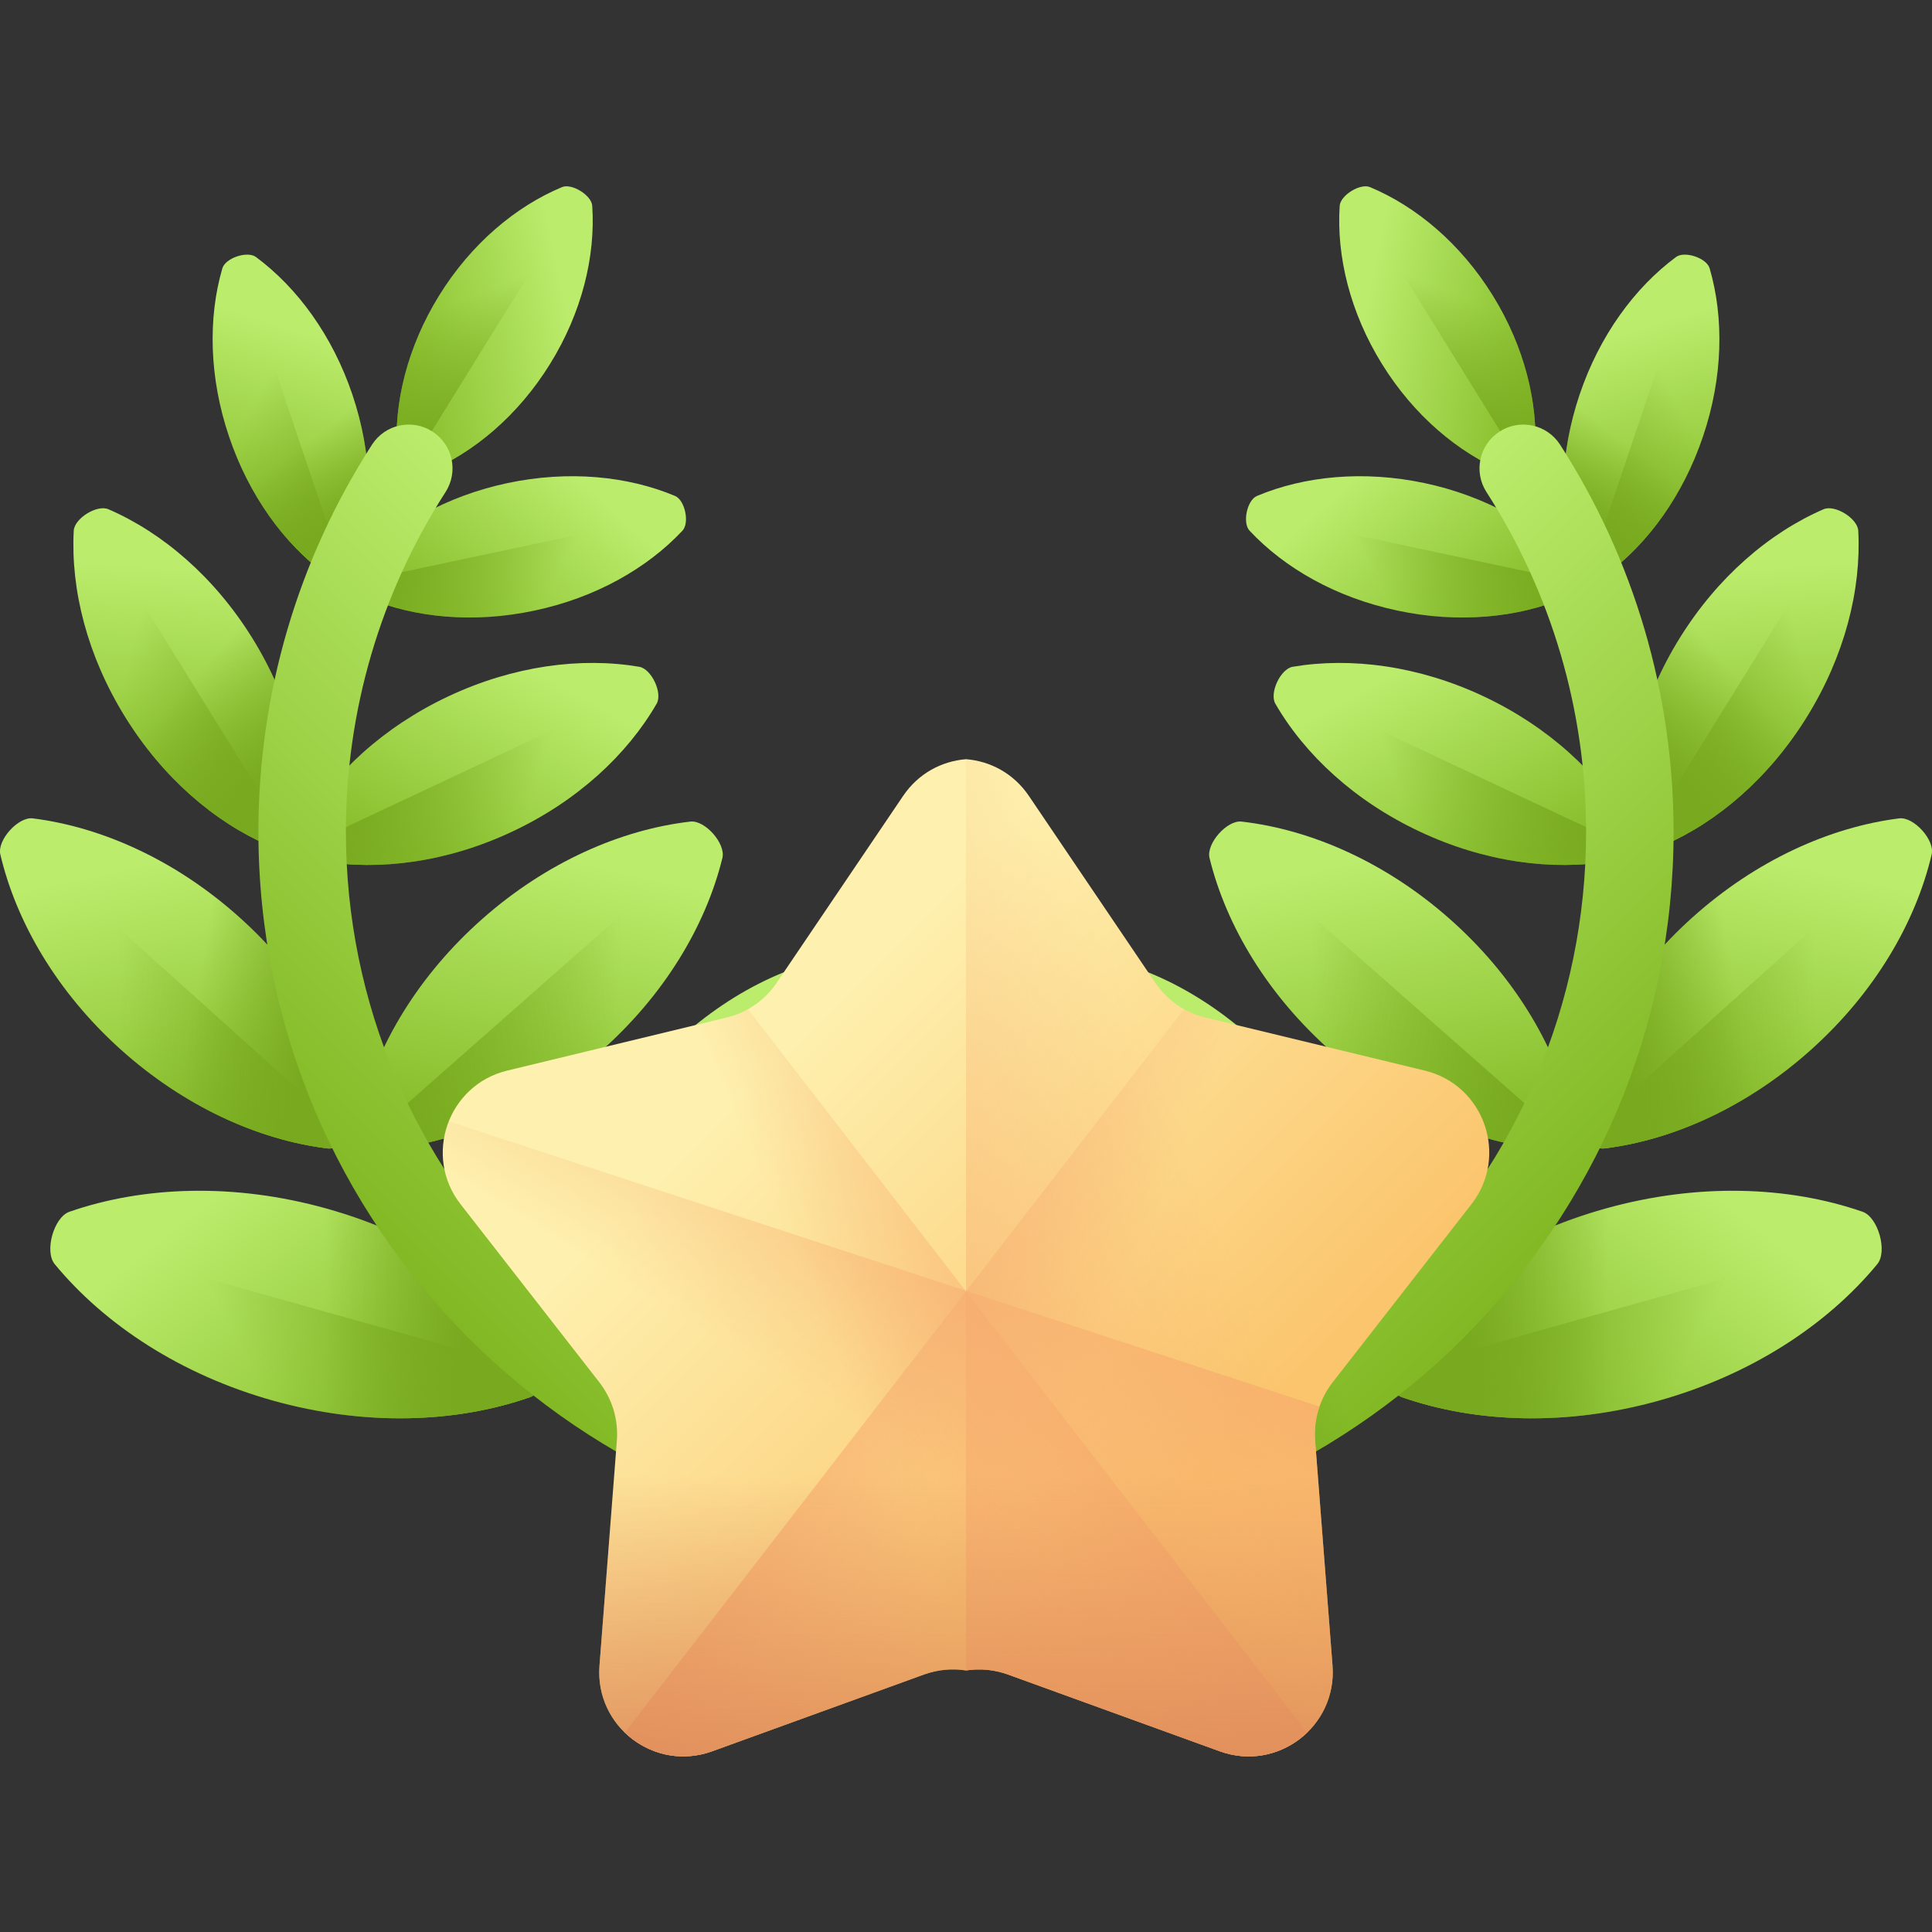 <svg width="24" height="24" viewBox="0 0 24 24" fill="none" xmlns="http://www.w3.org/2000/svg">
<rect x="0" y="0" width="24" height="24" fill="#333333" stroke="none"/>
<g clip-path="url(#clip0_3_1003)">
<path d="M17.167 4.521C17.563 5.161 18.113 5.624 18.692 5.866C18.814 5.917 19.059 5.764 19.068 5.633C19.11 5.007 18.939 4.308 18.543 3.669C18.147 3.03 17.597 2.566 17.018 2.324C16.897 2.274 16.651 2.426 16.642 2.557C16.601 3.183 16.771 3.882 17.167 4.521Z" fill="url(#paint0_linear_3_1003)"/>
<path d="M16.788 2.372L18.922 5.818C19 5.77 19.064 5.699 19.068 5.633C19.11 5.007 18.939 4.308 18.543 3.669C18.147 3.03 17.597 2.566 17.018 2.324C16.957 2.299 16.866 2.324 16.788 2.372Z" fill="url(#paint1_linear_3_1003)"/>
<path d="M19.622 4.903C19.375 5.637 19.362 6.375 19.54 6.99C19.577 7.119 19.851 7.211 19.959 7.131C20.472 6.75 20.909 6.154 21.156 5.42C21.404 4.687 21.417 3.948 21.238 3.334C21.201 3.205 20.927 3.113 20.82 3.193C20.306 3.574 19.869 4.17 19.622 4.903Z" fill="url(#paint2_linear_3_1003)"/>
<path d="M19.622 4.903C19.375 5.637 19.362 6.375 19.54 6.99C19.577 7.119 19.851 7.211 19.959 7.131C20.472 6.75 20.909 6.154 21.156 5.42C21.404 4.687 21.417 3.948 21.238 3.334C21.201 3.205 20.927 3.113 20.82 3.193C20.306 3.574 19.869 4.17 19.622 4.903Z" fill="url(#paint3_linear_3_1003)"/>
<path d="M21.056 3.185L19.723 7.139C19.81 7.168 19.905 7.171 19.959 7.131C20.473 6.75 20.909 6.154 21.157 5.42C21.404 4.687 21.417 3.948 21.239 3.334C21.22 3.269 21.142 3.214 21.056 3.185Z" fill="url(#paint4_linear_3_1003)"/>
<path d="M17.696 6.001C18.454 6.162 19.096 6.527 19.534 6.993C19.626 7.091 19.566 7.373 19.442 7.425C18.853 7.674 18.117 7.746 17.36 7.585C16.603 7.425 15.96 7.06 15.523 6.593C15.431 6.496 15.491 6.213 15.614 6.161C16.204 5.913 16.939 5.841 17.696 6.001Z" fill="url(#paint5_linear_3_1003)"/>
<path d="M15.488 6.36L19.569 7.227C19.55 7.316 19.504 7.399 19.442 7.425C18.853 7.674 18.117 7.746 17.36 7.585C16.603 7.425 15.96 7.06 15.522 6.593C15.477 6.545 15.469 6.45 15.488 6.36Z" fill="url(#paint6_linear_3_1003)"/>
<path d="M20.867 7.925C20.399 8.68 20.191 9.502 20.23 10.236C20.238 10.389 20.52 10.564 20.661 10.503C21.335 10.211 21.979 9.66 22.447 8.904C22.915 8.149 23.123 7.327 23.084 6.593C23.076 6.44 22.794 6.265 22.653 6.326C21.979 6.618 21.335 7.17 20.867 7.925Z" fill="url(#paint7_linear_3_1003)"/>
<path d="M20.867 7.925C20.399 8.68 20.191 9.502 20.23 10.236C20.238 10.389 20.52 10.564 20.661 10.503C21.335 10.211 21.979 9.66 22.447 8.904C22.915 8.149 23.123 7.327 23.084 6.593C23.076 6.44 22.794 6.265 22.653 6.326C21.979 6.618 21.335 7.17 20.867 7.925Z" fill="url(#paint8_linear_3_1003)"/>
<path d="M22.919 6.379L20.395 10.45C20.485 10.505 20.59 10.534 20.661 10.503C21.335 10.211 21.979 9.66 22.447 8.904C22.915 8.149 23.123 7.327 23.085 6.593C23.081 6.517 23.008 6.434 22.919 6.379Z" fill="url(#paint9_linear_3_1003)"/>
<path d="M18.428 8.649C19.232 9.027 19.855 9.602 20.222 10.238C20.299 10.371 20.158 10.671 20.007 10.697C19.283 10.82 18.442 10.709 17.638 10.331C16.833 9.954 16.211 9.378 15.843 8.742C15.766 8.609 15.907 8.309 16.058 8.283C16.783 8.16 17.623 8.271 18.428 8.649Z" fill="url(#paint10_linear_3_1003)"/>
<path d="M15.865 8.472L20.2 10.508C20.156 10.603 20.083 10.684 20.007 10.697C19.283 10.82 18.442 10.709 17.638 10.331C16.833 9.953 16.211 9.378 15.843 8.742C15.805 8.675 15.82 8.567 15.865 8.472Z" fill="url(#paint11_linear_3_1003)"/>
<path d="M21.025 11.396C20.241 12.101 19.73 12.969 19.531 13.819C19.489 13.996 19.752 14.289 19.933 14.266C20.799 14.158 21.716 13.742 22.501 13.037C23.286 12.332 23.796 11.463 23.996 10.614C24.038 10.436 23.774 10.144 23.593 10.166C22.728 10.275 21.81 10.69 21.025 11.396Z" fill="url(#paint12_linear_3_1003)"/>
<path d="M21.025 11.396C20.241 12.101 19.73 12.969 19.531 13.819C19.489 13.996 19.752 14.289 19.933 14.266C20.799 14.158 21.716 13.742 22.501 13.037C23.286 12.332 23.796 11.463 23.996 10.614C24.038 10.436 23.774 10.144 23.593 10.166C22.728 10.275 21.81 10.69 21.025 11.396Z" fill="url(#paint13_linear_3_1003)"/>
<path d="M23.878 10.315L19.648 14.117C19.732 14.21 19.843 14.278 19.933 14.266C20.799 14.158 21.716 13.742 22.501 13.037C23.286 12.331 23.796 11.463 23.996 10.614C24.017 10.525 23.961 10.408 23.878 10.315Z" fill="url(#paint14_linear_3_1003)"/>
<path d="M18.003 11.41C18.795 12.108 19.313 12.971 19.521 13.819C19.565 13.996 19.304 14.291 19.123 14.27C18.256 14.17 17.335 13.764 16.544 13.066C15.752 12.368 15.233 11.505 15.025 10.658C14.982 10.48 15.242 10.185 15.424 10.206C16.29 10.306 17.212 10.712 18.003 11.41Z" fill="url(#paint15_linear_3_1003)"/>
<path d="M15.14 10.357L19.407 14.119C19.324 14.212 19.214 14.281 19.123 14.27C18.256 14.17 17.335 13.764 16.543 13.066C15.752 12.368 15.233 11.505 15.025 10.658C15.004 10.569 15.058 10.451 15.14 10.357Z" fill="url(#paint16_linear_3_1003)"/>
<path d="M16.439 13.944C17.012 14.831 17.277 15.802 17.247 16.674C17.241 16.857 16.91 17.07 16.741 17.001C15.935 16.67 15.158 16.029 14.585 15.142C14.012 14.256 13.747 13.284 13.777 12.413C13.783 12.23 14.113 12.017 14.282 12.086C15.089 12.417 15.866 13.058 16.439 13.944Z" fill="url(#paint17_linear_3_1003)"/>
<path d="M13.968 12.155L17.055 16.932C16.951 17 16.826 17.035 16.741 17.001C15.935 16.67 15.158 16.029 14.585 15.142C14.012 14.256 13.747 13.284 13.777 12.413C13.78 12.321 13.864 12.222 13.968 12.155Z" fill="url(#paint18_linear_3_1003)"/>
<path d="M19.944 15.013C18.804 15.332 17.858 15.952 17.235 16.707C17.105 16.865 17.224 17.29 17.418 17.357C18.342 17.679 19.472 17.717 20.612 17.398C21.752 17.078 22.697 16.459 23.32 15.704C23.451 15.546 23.331 15.121 23.138 15.053C22.213 14.732 21.084 14.694 19.944 15.013Z" fill="url(#paint19_linear_3_1003)"/>
<path d="M19.944 15.013C18.804 15.332 17.858 15.952 17.235 16.707C17.105 16.865 17.224 17.29 17.418 17.357C18.342 17.679 19.472 17.717 20.612 17.398C21.752 17.078 22.697 16.459 23.32 15.704C23.451 15.546 23.331 15.121 23.138 15.053C22.213 14.732 21.084 14.694 19.944 15.013Z" fill="url(#paint20_linear_3_1003)"/>
<path d="M23.351 15.345L17.205 17.066C17.243 17.201 17.321 17.324 17.418 17.357C18.342 17.679 19.472 17.717 20.612 17.398C21.752 17.078 22.697 16.459 23.32 15.704C23.385 15.625 23.388 15.479 23.351 15.345Z" fill="url(#paint21_linear_3_1003)"/>
<path d="M11.896 19.227C11.595 19.227 11.352 18.983 11.352 18.683C11.352 18.383 11.595 18.139 11.896 18.139C16.201 18.139 19.703 14.637 19.703 10.332C19.703 8.829 19.275 7.37 18.465 6.112C18.303 5.86 18.376 5.523 18.628 5.361C18.881 5.198 19.217 5.271 19.38 5.524C20.302 6.957 20.79 8.62 20.79 10.332C20.79 15.237 16.8 19.227 11.896 19.227Z" fill="url(#paint22_linear_3_1003)"/>
<path d="M18.196 14.937C16.774 16.877 14.48 18.139 11.896 18.139C11.595 18.139 11.352 18.383 11.352 18.683C11.352 18.983 11.595 19.227 11.896 19.227C14.355 19.227 16.584 18.223 18.196 16.604V14.937Z" fill="url(#paint23_linear_3_1003)"/>
<path d="M6.833 4.521C6.437 5.161 5.887 5.624 5.307 5.866C5.186 5.917 4.941 5.764 4.932 5.633C4.89 5.007 5.06 4.308 5.456 3.669C5.852 3.03 6.403 2.566 6.982 2.324C7.103 2.274 7.349 2.426 7.357 2.557C7.399 3.183 7.229 3.882 6.833 4.521Z" fill="url(#paint24_linear_3_1003)"/>
<path d="M7.212 2.372L5.077 5.818C5 5.77 4.936 5.699 4.932 5.633C4.89 5.007 5.06 4.308 5.456 3.669C5.852 3.03 6.403 2.566 6.982 2.324C7.042 2.299 7.134 2.324 7.212 2.372Z" fill="url(#paint25_linear_3_1003)"/>
<path d="M4.378 4.903C4.625 5.637 4.638 6.375 4.46 6.99C4.423 7.119 4.149 7.211 4.042 7.131C3.528 6.75 3.091 6.154 2.844 5.42C2.597 4.687 2.583 3.948 2.762 3.334C2.799 3.205 3.073 3.113 3.18 3.193C3.694 3.574 4.131 4.17 4.378 4.903Z" fill="url(#paint26_linear_3_1003)"/>
<path d="M4.378 4.903C4.625 5.637 4.638 6.375 4.46 6.99C4.423 7.119 4.149 7.211 4.042 7.131C3.528 6.75 3.091 6.154 2.844 5.42C2.597 4.687 2.583 3.948 2.762 3.334C2.799 3.205 3.073 3.113 3.18 3.193C3.694 3.574 4.131 4.17 4.378 4.903Z" fill="url(#paint27_linear_3_1003)"/>
<path d="M2.945 3.185L4.277 7.139C4.191 7.168 4.095 7.171 4.042 7.131C3.528 6.75 3.091 6.154 2.844 5.42C2.597 4.687 2.583 3.948 2.762 3.334C2.78 3.269 2.858 3.214 2.945 3.185Z" fill="url(#paint28_linear_3_1003)"/>
<path d="M6.304 6.001C5.546 6.162 4.904 6.527 4.466 6.993C4.374 7.091 4.434 7.373 4.558 7.425C5.147 7.674 5.882 7.746 6.64 7.585C7.397 7.425 8.039 7.06 8.477 6.593C8.569 6.496 8.509 6.213 8.386 6.161C7.796 5.913 7.061 5.841 6.304 6.001Z" fill="url(#paint29_linear_3_1003)"/>
<path d="M8.512 6.36L4.431 7.227C4.45 7.316 4.496 7.399 4.558 7.425C5.147 7.674 5.883 7.746 6.64 7.585C7.397 7.425 8.04 7.06 8.478 6.593C8.523 6.545 8.531 6.45 8.512 6.36Z" fill="url(#paint30_linear_3_1003)"/>
<path d="M3.133 7.925C3.601 8.68 3.809 9.502 3.77 10.236C3.762 10.389 3.481 10.564 3.339 10.503C2.665 10.211 2.021 9.66 1.553 8.904C1.085 8.149 0.877 7.327 0.916 6.593C0.924 6.44 1.205 6.265 1.347 6.326C2.021 6.618 2.665 7.17 3.133 7.925Z" fill="url(#paint31_linear_3_1003)"/>
<path d="M3.133 7.925C3.601 8.68 3.809 9.502 3.77 10.236C3.762 10.389 3.481 10.564 3.339 10.503C2.665 10.211 2.021 9.66 1.553 8.904C1.085 8.149 0.877 7.327 0.916 6.593C0.924 6.44 1.205 6.265 1.347 6.326C2.021 6.618 2.665 7.17 3.133 7.925Z" fill="url(#paint32_linear_3_1003)"/>
<path d="M1.081 6.379L3.605 10.45C3.516 10.505 3.41 10.534 3.339 10.503C2.665 10.211 2.021 9.66 1.553 8.904C1.085 8.149 0.877 7.327 0.916 6.593C0.92 6.517 0.992 6.434 1.081 6.379Z" fill="url(#paint33_linear_3_1003)"/>
<path d="M5.572 8.649C4.768 9.027 4.145 9.602 3.778 10.238C3.701 10.371 3.841 10.671 3.993 10.697C4.717 10.82 5.558 10.709 6.362 10.331C7.167 9.954 7.789 9.378 8.157 8.742C8.234 8.609 8.093 8.309 7.941 8.283C7.217 8.16 6.377 8.271 5.572 8.649Z" fill="url(#paint34_linear_3_1003)"/>
<path d="M8.135 8.472L3.8 10.508C3.844 10.603 3.917 10.684 3.993 10.697C4.717 10.82 5.558 10.709 6.362 10.331C7.167 9.953 7.789 9.378 8.157 8.742C8.196 8.675 8.18 8.567 8.135 8.472Z" fill="url(#paint35_linear_3_1003)"/>
<path d="M2.975 11.396C3.76 12.101 4.27 12.969 4.469 13.818C4.511 13.996 4.248 14.289 4.067 14.266C3.201 14.158 2.284 13.742 1.499 13.037C0.714 12.331 0.204 11.463 0.004 10.614C-0.037 10.436 0.226 10.144 0.407 10.166C1.272 10.275 2.19 10.69 2.975 11.396Z" fill="url(#paint36_linear_3_1003)"/>
<path d="M2.975 11.396C3.76 12.101 4.27 12.969 4.469 13.818C4.511 13.996 4.248 14.289 4.067 14.266C3.201 14.158 2.284 13.742 1.499 13.037C0.714 12.331 0.204 11.463 0.004 10.614C-0.037 10.436 0.226 10.144 0.407 10.166C1.272 10.275 2.19 10.69 2.975 11.396Z" fill="url(#paint37_linear_3_1003)"/>
<path d="M0.122 10.315L4.352 14.117C4.268 14.21 4.157 14.278 4.067 14.266C3.201 14.158 2.284 13.742 1.499 13.037C0.714 12.332 0.204 11.463 0.004 10.614C-0.016 10.525 0.039 10.408 0.122 10.315Z" fill="url(#paint38_linear_3_1003)"/>
<path d="M5.997 11.41C5.205 12.108 4.686 12.971 4.478 13.819C4.435 13.996 4.695 14.291 4.877 14.27C5.743 14.17 6.665 13.764 7.456 13.066C8.248 12.368 8.766 11.505 8.974 10.658C9.018 10.48 8.758 10.185 8.576 10.206C7.71 10.306 6.788 10.712 5.997 11.41Z" fill="url(#paint39_linear_3_1003)"/>
<path d="M8.86 10.357L4.593 14.119C4.676 14.212 4.786 14.281 4.877 14.27C5.743 14.17 6.665 13.764 7.456 13.066C8.248 12.368 8.766 11.505 8.974 10.658C8.996 10.569 8.942 10.451 8.86 10.357Z" fill="url(#paint40_linear_3_1003)"/>
<path d="M7.561 13.944C6.988 14.831 6.723 15.802 6.753 16.674C6.759 16.857 7.09 17.07 7.258 17.001C8.065 16.67 8.842 16.029 9.415 15.142C9.988 14.256 10.253 13.284 10.223 12.413C10.217 12.23 9.886 12.017 9.717 12.086C8.911 12.417 8.134 13.058 7.561 13.944Z" fill="url(#paint41_linear_3_1003)"/>
<path d="M10.032 12.155L6.945 16.932C7.049 17 7.174 17.035 7.259 17.001C8.066 16.67 8.842 16.029 9.415 15.142C9.988 14.256 10.253 13.284 10.224 12.413C10.22 12.321 10.136 12.222 10.032 12.155Z" fill="url(#paint42_linear_3_1003)"/>
<path d="M4.056 15.013C5.196 15.332 6.141 15.952 6.764 16.707C6.895 16.865 6.776 17.29 6.582 17.357C5.658 17.679 4.528 17.717 3.388 17.398C2.248 17.078 1.303 16.459 0.68 15.704C0.549 15.546 0.668 15.121 0.862 15.053C1.787 14.732 2.916 14.694 4.056 15.013Z" fill="url(#paint43_linear_3_1003)"/>
<path d="M4.056 15.013C5.196 15.332 6.141 15.952 6.764 16.707C6.895 16.865 6.776 17.29 6.582 17.357C5.658 17.679 4.528 17.717 3.388 17.398C2.248 17.078 1.303 16.459 0.68 15.704C0.549 15.546 0.668 15.121 0.862 15.053C1.787 14.732 2.916 14.694 4.056 15.013Z" fill="url(#paint44_linear_3_1003)"/>
<path d="M0.649 15.345L6.795 17.066C6.757 17.201 6.679 17.324 6.582 17.357C5.658 17.679 4.528 17.717 3.388 17.398C2.248 17.078 1.303 16.459 0.68 15.704C0.615 15.625 0.612 15.479 0.649 15.345Z" fill="url(#paint45_linear_3_1003)"/>
<path d="M12.104 19.227C12.405 19.227 12.648 18.983 12.648 18.683C12.648 18.383 12.405 18.139 12.104 18.139C7.8 18.139 4.297 14.637 4.297 10.332C4.297 8.829 4.725 7.37 5.535 6.112C5.697 5.86 5.625 5.523 5.372 5.361C5.12 5.198 4.783 5.271 4.621 5.524C3.698 6.957 3.21 8.62 3.21 10.332C3.21 15.237 7.2 19.227 12.104 19.227Z" fill="url(#paint46_linear_3_1003)"/>
<path d="M15.284 17.53C15.35 17.697 15.334 17.896 15.21 18.056L14.329 19.187C14.247 19.292 14.207 19.424 14.217 19.557L14.328 20.986C14.358 21.374 13.977 21.663 13.612 21.53L12.264 21.042C12.18 21.012 12.089 21.003 12 21.017C11.912 21.003 11.821 21.012 11.736 21.042L10.389 21.53C10.023 21.663 9.643 21.374 9.673 20.986L9.783 19.557C9.789 19.484 9.779 19.411 9.755 19.341L15.284 17.53Z" fill="url(#paint47_linear_3_1003)"/>
<path d="M6.392 21.646L10.967 18.689C11.032 18.79 11.067 18.909 11.034 18.99C10.716 19.763 10.102 20.507 9.253 21.056C8.404 21.604 7.474 21.858 6.639 21.83C6.551 21.827 6.456 21.747 6.392 21.646Z" fill="url(#paint48_linear_3_1003)"/>
<path d="M17.698 13.299L14.973 12.64C14.72 12.579 14.498 12.425 14.352 12.209L12.781 9.887C12.591 9.606 12.3 9.455 12 9.431C11.7 9.455 11.409 9.606 11.219 9.887L9.648 12.209C9.502 12.425 9.281 12.579 9.027 12.64L6.302 13.299C5.563 13.477 5.254 14.36 5.722 14.96L7.445 17.171C7.605 17.377 7.683 17.635 7.663 17.895L7.447 20.691C7.388 21.449 8.132 22.015 8.847 21.755L11.483 20.8C11.649 20.741 11.826 20.724 12 20.751C12.174 20.724 12.351 20.741 12.517 20.8L15.152 21.755C15.867 22.015 16.611 21.449 16.553 20.691L16.337 17.895C16.317 17.635 16.395 17.377 16.555 17.171L18.278 14.96C18.746 14.36 18.438 13.477 17.698 13.299Z" fill="url(#paint49_linear_3_1003)"/>
<path d="M12.517 20.8L15.153 21.755C15.868 22.015 16.612 21.449 16.553 20.691L16.337 17.895C16.317 17.635 16.395 17.377 16.555 17.171L18.278 14.96C18.746 14.36 18.438 13.477 17.698 13.299L14.973 12.64C14.719 12.579 14.498 12.425 14.352 12.209L12.781 9.887C12.591 9.606 12.3 9.455 12 9.431V20.751C12.174 20.724 12.351 20.741 12.517 20.8Z" fill="url(#paint50_linear_3_1003)"/>
<path d="M17.698 13.299L14.973 12.64C14.881 12.618 14.792 12.583 14.709 12.537L7.762 21.523C8.034 21.786 8.445 21.901 8.847 21.755L11.483 20.8C11.649 20.741 11.826 20.724 12 20.751C12.174 20.724 12.351 20.741 12.517 20.8L15.152 21.755C15.867 22.015 16.611 21.449 16.553 20.691L16.337 17.895C16.317 17.635 16.395 17.377 16.555 17.171L18.278 14.96C18.746 14.36 18.438 13.477 17.698 13.299Z" fill="url(#paint51_linear_3_1003)"/>
<path d="M6.302 13.299L9.027 12.64C9.119 12.618 9.208 12.583 9.291 12.537L16.238 21.523C15.966 21.786 15.555 21.901 15.153 21.755L12.517 20.8C12.351 20.741 12.174 20.724 12 20.751C11.826 20.724 11.649 20.741 11.483 20.8L8.848 21.755C8.132 22.015 7.389 21.449 7.447 20.691L7.663 17.895C7.683 17.635 7.605 17.377 7.445 17.171L5.722 14.96C5.254 14.36 5.562 13.477 6.302 13.299Z" fill="url(#paint52_linear_3_1003)"/>
<path d="M5.576 13.93C5.447 14.257 5.478 14.646 5.722 14.96L7.445 17.171C7.605 17.377 7.683 17.635 7.663 17.895L7.447 20.691C7.388 21.449 8.132 22.014 8.847 21.755L11.483 20.8C11.649 20.74 11.826 20.724 12 20.751C12.174 20.724 12.351 20.74 12.517 20.8L15.152 21.755C15.867 22.014 16.611 21.449 16.553 20.691L16.337 17.895C16.326 17.752 16.345 17.608 16.392 17.473L5.576 13.93Z" fill="url(#paint53_linear_3_1003)"/>
<path d="M17.413 16.07H6.587L7.445 17.171C7.605 17.377 7.683 17.635 7.663 17.895L7.447 20.691C7.388 21.449 8.132 22.014 8.847 21.755L11.483 20.8C11.649 20.74 11.826 20.723 12 20.751C12.174 20.723 12.351 20.74 12.517 20.8L15.152 21.755C15.867 22.014 16.611 21.449 16.553 20.691L16.337 17.895C16.317 17.635 16.395 17.377 16.555 17.171L17.413 16.07Z" fill="url(#paint54_linear_3_1003)"/>
</g>
<defs>
<linearGradient id="paint0_linear_3_1003" x1="16.889" y1="4.171" x2="19.303" y2="4.66" gradientUnits="userSpaceOnUse">
<stop stop-color="#BBEC6C"/>
<stop offset="1" stop-color="#81B823"/>
</linearGradient>
<linearGradient id="paint1_linear_3_1003" x1="18.195" y1="3.694" x2="17.605" y2="5.186" gradientUnits="userSpaceOnUse">
<stop stop-color="#78A91F" stop-opacity="0"/>
<stop offset="1" stop-color="#78A91F"/>
</linearGradient>
<linearGradient id="paint2_linear_3_1003" x1="19.259" y1="4.419" x2="20.119" y2="7.188" gradientUnits="userSpaceOnUse">
<stop stop-color="#BBEC6C"/>
<stop offset="1" stop-color="#81B823"/>
</linearGradient>
<linearGradient id="paint3_linear_3_1003" x1="20.156" y1="5.466" x2="19.489" y2="6.336" gradientUnits="userSpaceOnUse">
<stop stop-color="#78A91F" stop-opacity="0"/>
<stop offset="1" stop-color="#78A91F"/>
</linearGradient>
<linearGradient id="paint4_linear_3_1003" x1="21.022" y1="5.31" x2="19.274" y2="6.278" gradientUnits="userSpaceOnUse">
<stop stop-color="#78A91F" stop-opacity="0"/>
<stop offset="1" stop-color="#78A91F"/>
</linearGradient>
<linearGradient id="paint5_linear_3_1003" x1="17.363" y1="5.447" x2="19.308" y2="7.597" gradientUnits="userSpaceOnUse">
<stop stop-color="#BBEC6C"/>
<stop offset="1" stop-color="#81B823"/>
</linearGradient>
<linearGradient id="paint6_linear_3_1003" x1="17.233" y1="7.417" x2="18.954" y2="6.407" gradientUnits="userSpaceOnUse">
<stop stop-color="#78A91F" stop-opacity="0"/>
<stop offset="1" stop-color="#78A91F"/>
</linearGradient>
<linearGradient id="paint7_linear_3_1003" x1="20.782" y1="7.13" x2="21.017" y2="10.45" gradientUnits="userSpaceOnUse">
<stop stop-color="#BBEC6C"/>
<stop offset="1" stop-color="#81B823"/>
</linearGradient>
<linearGradient id="paint8_linear_3_1003" x1="21.623" y1="8.445" x2="20.464" y2="9.489" gradientUnits="userSpaceOnUse">
<stop stop-color="#78A91F" stop-opacity="0"/>
<stop offset="1" stop-color="#78A91F"/>
</linearGradient>
<linearGradient id="paint9_linear_3_1003" x1="22.519" y1="8.588" x2="20.315" y2="9.213" gradientUnits="userSpaceOnUse">
<stop stop-color="#78A91F" stop-opacity="0"/>
<stop offset="1" stop-color="#78A91F"/>
</linearGradient>
<linearGradient id="paint10_linear_3_1003" x1="18.103" y1="7.916" x2="19.716" y2="10.83" gradientUnits="userSpaceOnUse">
<stop stop-color="#BBEC6C"/>
<stop offset="1" stop-color="#81B823"/>
</linearGradient>
<linearGradient id="paint11_linear_3_1003" x1="17.443" y1="10.085" x2="19.631" y2="9.405" gradientUnits="userSpaceOnUse">
<stop stop-color="#78A91F" stop-opacity="0"/>
<stop offset="1" stop-color="#78A91F"/>
</linearGradient>
<linearGradient id="paint12_linear_3_1003" x1="21.037" y1="10.473" x2="20.203" y2="14.34" gradientUnits="userSpaceOnUse">
<stop stop-color="#BBEC6C"/>
<stop offset="1" stop-color="#81B823"/>
</linearGradient>
<linearGradient id="paint13_linear_3_1003" x1="21.553" y1="12.253" x2="20.075" y2="12.514" gradientUnits="userSpaceOnUse">
<stop stop-color="#78A91F" stop-opacity="0"/>
<stop offset="1" stop-color="#78A91F"/>
</linearGradient>
<linearGradient id="paint14_linear_3_1003" x1="22.533" y1="12.713" x2="19.811" y2="12.693" gradientUnits="userSpaceOnUse">
<stop stop-color="#78A91F" stop-opacity="0"/>
<stop offset="1" stop-color="#78A91F"/>
</linearGradient>
<linearGradient id="paint15_linear_3_1003" x1="17.777" y1="10.486" x2="18.648" y2="14.345" gradientUnits="userSpaceOnUse">
<stop stop-color="#BBEC6C"/>
<stop offset="1" stop-color="#81B823"/>
</linearGradient>
<linearGradient id="paint16_linear_3_1003" x1="16.305" y1="12.74" x2="19.028" y2="12.69" gradientUnits="userSpaceOnUse">
<stop stop-color="#78A91F" stop-opacity="0"/>
<stop offset="1" stop-color="#78A91F"/>
</linearGradient>
<linearGradient id="paint17_linear_3_1003" x1="16.566" y1="12.998" x2="16.36" y2="16.947" gradientUnits="userSpaceOnUse">
<stop stop-color="#BBEC6C"/>
<stop offset="1" stop-color="#81B823"/>
</linearGradient>
<linearGradient id="paint18_linear_3_1003" x1="14.537" y1="14.768" x2="17.169" y2="15.46" gradientUnits="userSpaceOnUse">
<stop stop-color="#78A91F" stop-opacity="0"/>
<stop offset="1" stop-color="#78A91F"/>
</linearGradient>
<linearGradient id="paint19_linear_3_1003" x1="20.434" y1="14.14" x2="17.673" y2="17.612" gradientUnits="userSpaceOnUse">
<stop stop-color="#BBEC6C"/>
<stop offset="1" stop-color="#81B823"/>
</linearGradient>
<linearGradient id="paint20_linear_3_1003" x1="19.971" y1="16.205" x2="18.232" y2="16.205" gradientUnits="userSpaceOnUse">
<stop stop-color="#78A91F" stop-opacity="0"/>
<stop offset="1" stop-color="#78A91F"/>
</linearGradient>
<linearGradient id="paint21_linear_3_1003" x1="20.825" y1="17.136" x2="18.097" y2="15.761" gradientUnits="userSpaceOnUse">
<stop stop-color="#78A91F" stop-opacity="0"/>
<stop offset="1" stop-color="#78A91F"/>
</linearGradient>
<linearGradient id="paint22_linear_3_1003" x1="13.565" y1="10.406" x2="18.98" y2="15.821" gradientUnits="userSpaceOnUse">
<stop stop-color="#BBEC6C"/>
<stop offset="1" stop-color="#81B823"/>
</linearGradient>
<linearGradient id="paint23_linear_3_1003" x1="16.533" y1="16.838" x2="15.278" y2="17.183" gradientUnits="userSpaceOnUse">
<stop stop-color="#78A91F" stop-opacity="0"/>
<stop offset="1" stop-color="#78A91F"/>
</linearGradient>
<linearGradient id="paint24_linear_3_1003" x1="7.112" y1="4.172" x2="4.698" y2="4.661" gradientUnits="userSpaceOnUse">
<stop stop-color="#BBEC6C"/>
<stop offset="1" stop-color="#81B823"/>
</linearGradient>
<linearGradient id="paint25_linear_3_1003" x1="5.806" y1="3.695" x2="6.396" y2="5.187" gradientUnits="userSpaceOnUse">
<stop stop-color="#78A91F" stop-opacity="0"/>
<stop offset="1" stop-color="#78A91F"/>
</linearGradient>
<linearGradient id="paint26_linear_3_1003" x1="4.747" y1="4.425" x2="3.886" y2="7.195" gradientUnits="userSpaceOnUse">
<stop stop-color="#BBEC6C"/>
<stop offset="1" stop-color="#81B823"/>
</linearGradient>
<linearGradient id="paint27_linear_3_1003" x1="3.844" y1="5.466" x2="4.511" y2="6.336" gradientUnits="userSpaceOnUse">
<stop stop-color="#78A91F" stop-opacity="0"/>
<stop offset="1" stop-color="#78A91F"/>
</linearGradient>
<linearGradient id="paint28_linear_3_1003" x1="2.984" y1="5.316" x2="4.732" y2="6.284" gradientUnits="userSpaceOnUse">
<stop stop-color="#78A91F" stop-opacity="0"/>
<stop offset="1" stop-color="#78A91F"/>
</linearGradient>
<linearGradient id="paint29_linear_3_1003" x1="6.634" y1="5.439" x2="4.689" y2="7.59" gradientUnits="userSpaceOnUse">
<stop stop-color="#BBEC6C"/>
<stop offset="1" stop-color="#81B823"/>
</linearGradient>
<linearGradient id="paint30_linear_3_1003" x1="6.764" y1="7.41" x2="5.043" y2="6.4" gradientUnits="userSpaceOnUse">
<stop stop-color="#78A91F" stop-opacity="0"/>
<stop offset="1" stop-color="#78A91F"/>
</linearGradient>
<linearGradient id="paint31_linear_3_1003" x1="3.214" y1="7.127" x2="2.979" y2="10.447" gradientUnits="userSpaceOnUse">
<stop stop-color="#BBEC6C"/>
<stop offset="1" stop-color="#81B823"/>
</linearGradient>
<linearGradient id="paint32_linear_3_1003" x1="2.377" y1="8.445" x2="3.536" y2="9.489" gradientUnits="userSpaceOnUse">
<stop stop-color="#78A91F" stop-opacity="0"/>
<stop offset="1" stop-color="#78A91F"/>
</linearGradient>
<linearGradient id="paint33_linear_3_1003" x1="1.477" y1="8.585" x2="3.681" y2="9.21" gradientUnits="userSpaceOnUse">
<stop stop-color="#78A91F" stop-opacity="0"/>
<stop offset="1" stop-color="#78A91F"/>
</linearGradient>
<linearGradient id="paint34_linear_3_1003" x1="5.899" y1="7.908" x2="4.286" y2="10.822" gradientUnits="userSpaceOnUse">
<stop stop-color="#BBEC6C"/>
<stop offset="1" stop-color="#81B823"/>
</linearGradient>
<linearGradient id="paint35_linear_3_1003" x1="6.559" y1="10.077" x2="4.37" y2="9.397" gradientUnits="userSpaceOnUse">
<stop stop-color="#78A91F" stop-opacity="0"/>
<stop offset="1" stop-color="#78A91F"/>
</linearGradient>
<linearGradient id="paint36_linear_3_1003" x1="2.966" y1="10.476" x2="3.8" y2="14.344" gradientUnits="userSpaceOnUse">
<stop stop-color="#BBEC6C"/>
<stop offset="1" stop-color="#81B823"/>
</linearGradient>
<linearGradient id="paint37_linear_3_1003" x1="2.447" y1="12.253" x2="3.926" y2="12.514" gradientUnits="userSpaceOnUse">
<stop stop-color="#78A91F" stop-opacity="0"/>
<stop offset="1" stop-color="#78A91F"/>
</linearGradient>
<linearGradient id="paint38_linear_3_1003" x1="1.47" y1="12.717" x2="4.192" y2="12.696" gradientUnits="userSpaceOnUse">
<stop stop-color="#78A91F" stop-opacity="0"/>
<stop offset="1" stop-color="#78A91F"/>
</linearGradient>
<linearGradient id="paint39_linear_3_1003" x1="6.228" y1="10.481" x2="5.358" y2="14.34" gradientUnits="userSpaceOnUse">
<stop stop-color="#BBEC6C"/>
<stop offset="1" stop-color="#81B823"/>
</linearGradient>
<linearGradient id="paint40_linear_3_1003" x1="7.7" y1="12.735" x2="4.978" y2="12.684" gradientUnits="userSpaceOnUse">
<stop stop-color="#78A91F" stop-opacity="0"/>
<stop offset="1" stop-color="#78A91F"/>
</linearGradient>
<linearGradient id="paint41_linear_3_1003" x1="7.436" y1="12.998" x2="7.642" y2="16.947" gradientUnits="userSpaceOnUse">
<stop stop-color="#BBEC6C"/>
<stop offset="1" stop-color="#81B823"/>
</linearGradient>
<linearGradient id="paint42_linear_3_1003" x1="9.465" y1="14.768" x2="6.832" y2="15.46" gradientUnits="userSpaceOnUse">
<stop stop-color="#78A91F" stop-opacity="0"/>
<stop offset="1" stop-color="#78A91F"/>
</linearGradient>
<linearGradient id="paint43_linear_3_1003" x1="3.568" y1="14.138" x2="6.328" y2="17.61" gradientUnits="userSpaceOnUse">
<stop stop-color="#BBEC6C"/>
<stop offset="1" stop-color="#81B823"/>
</linearGradient>
<linearGradient id="paint44_linear_3_1003" x1="4.028" y1="16.205" x2="5.768" y2="16.205" gradientUnits="userSpaceOnUse">
<stop stop-color="#78A91F" stop-opacity="0"/>
<stop offset="1" stop-color="#78A91F"/>
</linearGradient>
<linearGradient id="paint45_linear_3_1003" x1="3.177" y1="17.134" x2="5.904" y2="15.759" gradientUnits="userSpaceOnUse">
<stop stop-color="#78A91F" stop-opacity="0"/>
<stop offset="1" stop-color="#78A91F"/>
</linearGradient>
<linearGradient id="paint46_linear_3_1003" x1="10.435" y1="10.406" x2="5.02" y2="15.821" gradientUnits="userSpaceOnUse">
<stop stop-color="#BBEC6C"/>
<stop offset="1" stop-color="#81B823"/>
</linearGradient>
<linearGradient id="paint47_linear_3_1003" x1="12.491" y1="19.275" x2="12.383" y2="17.235" gradientUnits="userSpaceOnUse">
<stop stop-color="#F6A96C" stop-opacity="0"/>
<stop offset="0.996" stop-color="#F6A96C" stop-opacity="0.996"/>
<stop offset="1" stop-color="#F6A96C"/>
</linearGradient>
<linearGradient id="paint48_linear_3_1003" x1="8.891" y1="21.101" x2="9.553" y2="18.579" gradientUnits="userSpaceOnUse">
<stop stop-color="#DC8758" stop-opacity="0"/>
<stop offset="0.996" stop-color="#DC8758" stop-opacity="0.996"/>
<stop offset="1" stop-color="#DC8758"/>
</linearGradient>
<linearGradient id="paint49_linear_3_1003" x1="9.105" y1="13.677" x2="14.325" y2="18.897" gradientUnits="userSpaceOnUse">
<stop stop-color="#FEF0AE"/>
<stop offset="1" stop-color="#FBC56D"/>
</linearGradient>
<linearGradient id="paint50_linear_3_1003" x1="15.128" y1="15.1" x2="7.913" y2="18.083" gradientUnits="userSpaceOnUse">
<stop stop-color="#F6A96C" stop-opacity="0"/>
<stop offset="0.996" stop-color="#F6A96C" stop-opacity="0.996"/>
<stop offset="1" stop-color="#F6A96C"/>
</linearGradient>
<linearGradient id="paint51_linear_3_1003" x1="13.244" y1="17.66" x2="9.294" y2="15.967" gradientUnits="userSpaceOnUse">
<stop stop-color="#F6A96C" stop-opacity="0"/>
<stop offset="0.996" stop-color="#F6A96C" stop-opacity="0.996"/>
<stop offset="1" stop-color="#F6A96C"/>
</linearGradient>
<linearGradient id="paint52_linear_3_1003" x1="10.756" y1="17.66" x2="14.706" y2="15.967" gradientUnits="userSpaceOnUse">
<stop stop-color="#F6A96C" stop-opacity="0"/>
<stop offset="0.996" stop-color="#F6A96C" stop-opacity="0.996"/>
<stop offset="1" stop-color="#F6A96C"/>
</linearGradient>
<linearGradient id="paint53_linear_3_1003" x1="10.844" y1="17.858" x2="13.383" y2="13.777" gradientUnits="userSpaceOnUse">
<stop stop-color="#F6A96C" stop-opacity="0"/>
<stop offset="0.996" stop-color="#F6A96C" stop-opacity="0.996"/>
<stop offset="1" stop-color="#F6A96C"/>
</linearGradient>
<linearGradient id="paint54_linear_3_1003" x1="12" y1="18.324" x2="12" y2="22.758" gradientUnits="userSpaceOnUse">
<stop stop-color="#DC8758" stop-opacity="0"/>
<stop offset="0.996" stop-color="#DC8758" stop-opacity="0.996"/>
<stop offset="1" stop-color="#DC8758"/>
</linearGradient>
<clipPath id="clip0_3_1003">
<rect width="24" height="24" fill="white"/>
</clipPath>
</defs>
</svg>
